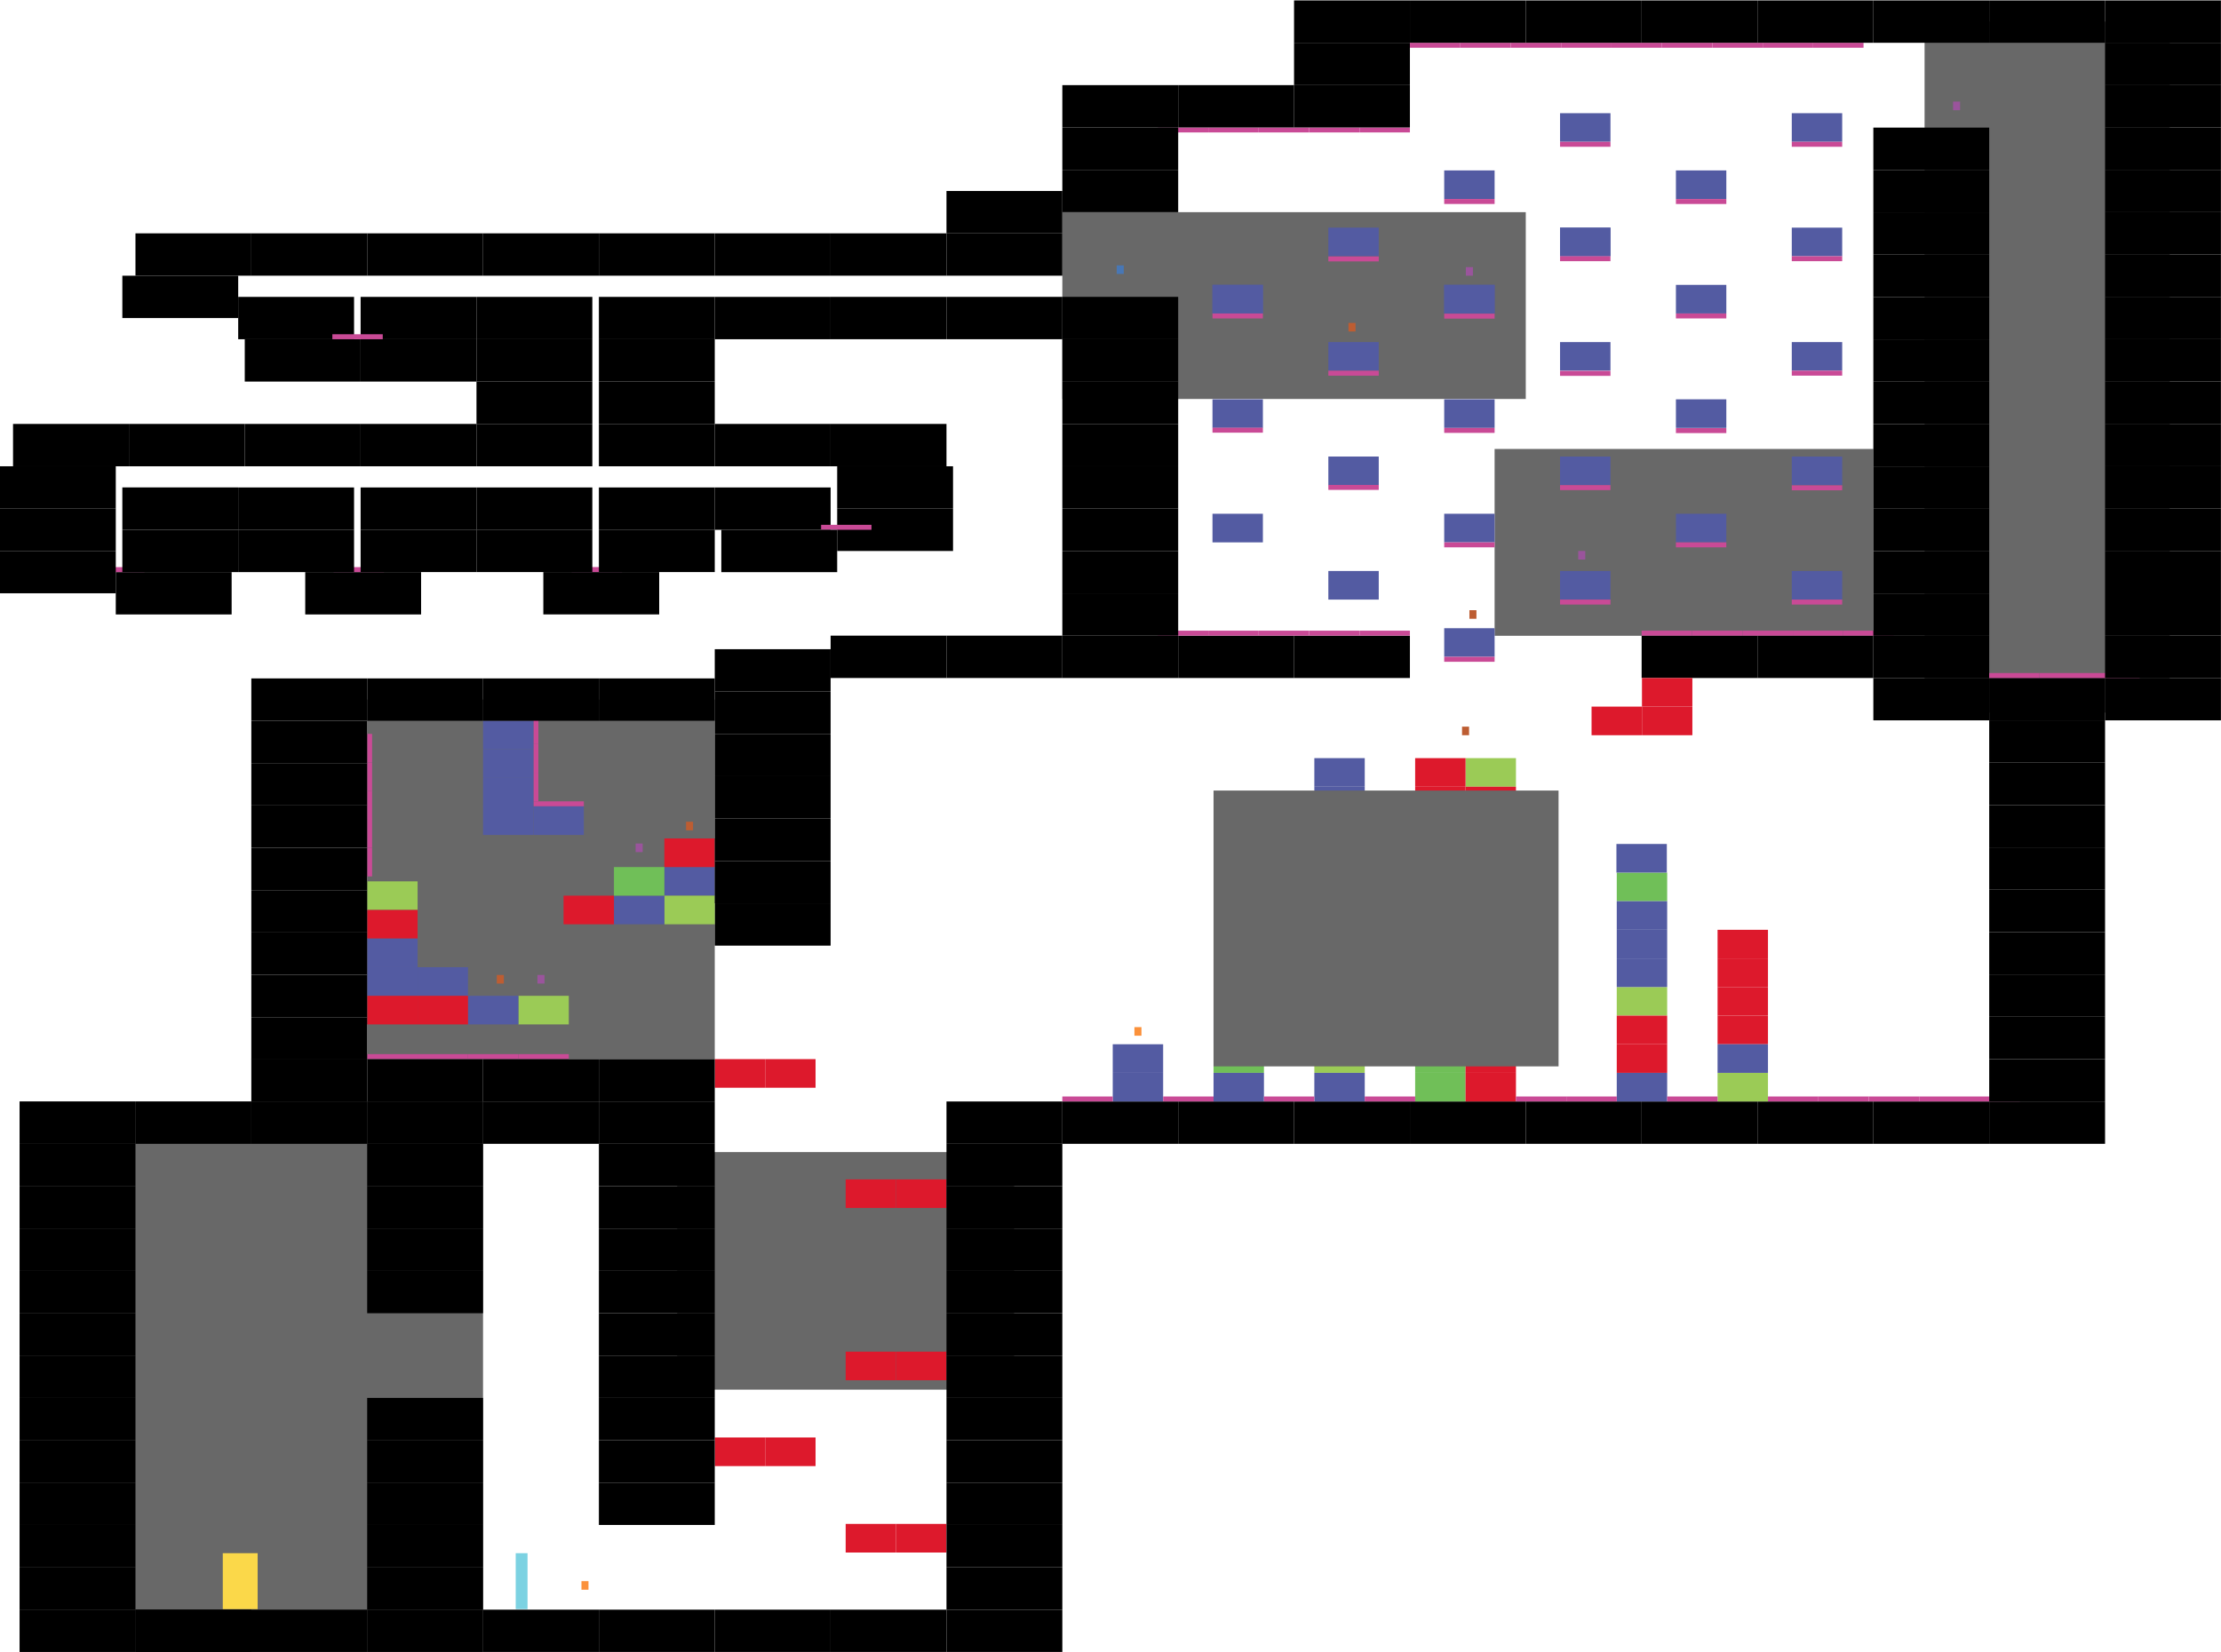 <?xml version="1.0" encoding="utf-8"?>
<!-- Generator: Adobe Illustrator 15.1.0, SVG Export Plug-In . SVG Version: 6.00 Build 0)  -->
<!DOCTYPE svg PUBLIC "-//W3C//DTD SVG 1.1//EN" "http://www.w3.org/Graphics/SVG/1.1/DTD/svg11.dtd">
<svg version="1.1" id="Calque_1" xmlns="http://www.w3.org/2000/svg" xmlns:xlink="http://www.w3.org/1999/xlink" x="0px" y="0px"
	 width="16013.86px" height="11914.05px" viewBox="0 0 16013.86 11914.05" enable-background="new 0 0 16013.86 11914.05"
	 xml:space="preserve">
<rect id="shadows_4_" x="7659.627" y="1530.174" fill="#686868" width="3341.464" height="1347.277"/>
<rect id="shadows_6_" x="10776.39" y="3237.996" fill="#686868" width="2730.801" height="1347.277"/>
<rect id="shadows_5_" x="13876.548" y="155.802" fill="#686868" width="1767.389" height="4983.152"/>
<rect id="shadows_1_" x="141.341" y="7943.909" fill="#686868" width="3341.465" height="3970.409"/>
<rect id="shadows_2_" x="4882.773" y="8308.89" fill="#686868" width="2429.341" height="1713.367"/>
<rect id="groundcage1_27_" x="2647.439" y="11608.901" width="835.366" height="305.416"/>
<rect id="groundcage3" x="2647.439" y="11303.485" width="835.366" height="305.416"/>
<rect id="groundcage3_1_" x="2647.439" y="10998.069" width="835.366" height="305.416"/>
<rect id="groundcage3_2_" x="2647.439" y="10692.653" width="835.366" height="305.416"/>
<rect id="groundcage3_3_" x="2647.439" y="10387.237" width="835.366" height="305.416"/>
<rect id="groundcage3_4_" x="2647.439" y="10081.821" width="835.366" height="305.416"/>
<rect id="groundcage3_9_" x="141.341" y="11303.485" width="835.366" height="305.416"/>
<rect id="groundcage3_8_" x="141.341" y="10998.069" width="835.366" height="305.416"/>
<rect id="groundcage3_7_" x="141.341" y="10692.653" width="835.366" height="305.416"/>
<rect id="groundcage3_6_" x="141.341" y="10387.237" width="835.366" height="305.416"/>
<rect id="groundcage3_5_" x="141.341" y="10081.821" width="835.366" height="305.416"/>
<rect id="groundcage3_14_" x="141.341" y="9776.405" width="835.366" height="305.416"/>
<rect id="groundcage3_13_" x="141.341" y="9470.989" width="835.366" height="305.416"/>
<rect id="groundcage3_12_" x="141.341" y="9165.573" width="835.366" height="305.416"/>
<rect id="groundcage3_11_" x="141.341" y="8860.157" width="835.366" height="305.416"/>
<rect id="groundcage3_10_" x="141.341" y="8554.741" width="835.366" height="305.416"/>
<rect id="groundcage3_15_" x="141.341" y="8249.325" width="835.366" height="305.416"/>
<rect id="groundcage1_3_" x="3482.806" y="11608.901" width="835.366" height="305.416"/>
<rect id="groundcage1_2_" x="4318.173" y="11608.901" width="835.366" height="305.416"/>
<rect id="groundcage4_1_" x="5153.539" y="11608.901" width="835.366" height="305.416"/>
<rect id="groundcage1_4_" x="5988.907" y="11608.901" width="835.366" height="305.416"/>
<rect id="groundcage1_13_" x="4318.173" y="10692.653" width="835.367" height="305.416"/>
<rect id="groundcage1_15_" x="6824.272" y="11608.901" width="835.364" height="305.416"/>
<rect id="groundcage1_25_" x="6824.272" y="7943.909" width="835.364" height="305.416"/>
<rect id="groundcage3_113_" x="4318.173" y="7943.909" width="835.366" height="305.416"/>
<rect id="platformcage3_2_" x="6460.858" y="10990.523" fill="#DD192C" width="363.413" height="206.352"/>
<rect id="platformcage3_1_" x="6097.445" y="10990.523" fill="#DD192C" width="363.413" height="206.352"/>
<rect id="platformcage3_6_" x="6460.858" y="9748.116" fill="#DD192C" width="363.412" height="206.352"/>
<rect id="platformcage3_5_" x="6097.444" y="9748.116" fill="#DD192C" width="363.413" height="206.352"/>
<rect id="platformcage3_7_" x="5516.953" y="10367.172" fill="#DD192C" width="363.413" height="206.352"/>
<rect id="platformcage3_3_" x="5153.539" y="10367.172" fill="#DD192C" width="363.413" height="206.352"/>
<rect id="platformcage3_8_" x="6460.856" y="8505.709" fill="#DD192C" width="363.413" height="206.352"/>
<rect id="platformcage3_4_" x="6097.442" y="8505.709" fill="#DD192C" width="363.414" height="206.352"/>
<rect id="platformcage3_15_" x="5516.953" y="7638.488" fill="#DD192C" width="363.413" height="206.352"/>
<rect id="platformcage3_14_" x="5153.539" y="7638.488" fill="#DD192C" width="363.413" height="206.352"/>
<rect id="groundcage2" x="3482.807" y="7943.909" width="835.365" height="305.416"/>
<rect id="groundcage1_48_" x="1812.073" y="11608.901" width="835.366" height="305.416"/>
<rect id="groundcage1_65_" x="976.707" y="11608.901" width="835.366" height="305.416"/>
<rect id="groundcage4_2_" x="976.707" y="11608.901" width="835.366" height="305.416"/>
<rect id="groundcage1_64_" x="141.341" y="11608.901" width="835.366" height="305.416"/>
<rect id="pillevolutionb_2_" x="4192.465" y="11403.377" fill="#FB913B" width="50.686" height="61.859"/>
<rect id="pillevolutionb_3_" x="8179.412" y="7407.712" fill="#FB913B" width="50.686" height="61.858"/>
<rect id="groundcage1_61_" x="7659.637" y="7943.909" width="835.367" height="305.416"/>
<rect id="groundcage4_3_" x="8495.004" y="7943.909" width="835.367" height="305.416"/>
<rect id="groundcage1_59_" x="9330.371" y="7943.909" width="835.366" height="305.416"/>
<rect id="groundcage1_58_" x="10165.737" y="7943.909" width="835.365" height="305.416"/>
<rect id="groundcage1_57_" x="11001.103" y="7943.909" width="835.367" height="305.416"/>
<rect id="groundcage1_46_" x="11836.466" y="7943.909" width="835.365" height="305.416"/>
<rect id="groundcage1_24_" x="12671.831" y="7943.909" width="835.367" height="305.416"/>
<rect id="groundcage1_11_" x="13507.198" y="7943.909" width="835.367" height="305.416"/>
<rect id="groundcage1_69_" x="14342.564" y="7943.909" width="835.367" height="305.416"/>
<rect id="platformcage1_12_" x="8749.873" y="7531.19" fill="#70BF58" width="363.414" height="206.351"/>
<rect id="platformcage2_26_" x="9476.701" y="7531.19" fill="#9BCB56" width="363.411" height="206.35"/>
<rect id="platformcage2_76_" x="9476.702" y="7324.84" fill="#9BCB56" width="363.412" height="206.351"/>
<rect id="platformcage2_1_" x="9476.7" y="5880.378" fill="#9BCB56" width="363.41" height="206.353"/>
<rect id="platformcage2_33_" x="10566.94" y="6705.783" fill="#9BCB56" width="363.41" height="206.354"/>
<rect id="platformcage2_32_" x="10566.938" y="6499.433" fill="#9BCB56" width="363.412" height="206.351"/>
<rect id="platformcage2_31_" x="10566.94" y="6293.081" fill="#9BCB56" width="363.414" height="206.352"/>
<rect id="platformcage2_6_" x="10566.94" y="5467.675" fill="#9BCB56" width="363.414" height="206.352"/>
<rect id="platformcage1_90_" x="10203.526" y="7531.19" fill="#70BF58" width="363.414" height="206.354"/>
<rect id="platformcage1_4_" x="10203.526" y="7737.552" fill="#70BF58" width="363.412" height="206.354"/>
<rect id="platformcage1_89_" x="10203.526" y="7324.84" fill="#70BF58" width="363.414" height="206.351"/>
<rect id="platformcage1_28_" x="10203.526" y="7118.489" fill="#70BF58" width="363.414" height="206.351"/>
<rect id="platformcage2_38_" x="10203.526" y="6499.433" fill="#9BCB56" width="363.412" height="206.351"/>
<rect id="platformcage2_9_" x="12383.997" y="7737.554" fill="#9BCB56" width="363.412" height="206.35"/>
<rect id="platformcage2_21_" x="11657.172" y="7118.494" fill="#9BCB56" width="363.415" height="206.353"/>
<rect id="platformcage1_59_" x="11657.172" y="6293.087" fill="#70BF58" width="363.415" height="206.352"/>
<rect id="platformcage4_7_" x="8023.049" y="7737.552" fill="#535BA2" width="363.414" height="206.354"/>
<rect id="platformcage4_13_" x="8023.049" y="7531.199" fill="#535BA2" width="363.414" height="206.353"/>
<rect id="platformcage3_19_" x="8749.873" y="6912.138" fill="#DD192C" width="363.414" height="206.352"/>
<rect id="platformcage3_12_" x="8749.873" y="7119.99" fill="#DD192C" width="363.414" height="206.353"/>
<rect id="platformcage2_5_" x="8749.873" y="6705.784" fill="#9BCB56" width="363.414" height="206.354"/>
<rect id="platformcage4_20_" x="8749.873" y="7324.84" fill="#535BA2" width="363.414" height="206.353"/>
<rect id="platformcage4_21_" x="8749.873" y="7737.552" fill="#535BA2" width="363.414" height="206.354"/>
<rect id="platformcage4_22_" x="9476.697" y="7119.991" fill="#535BA2" width="363.413" height="206.352"/>
<rect id="platformcage4_23_" x="9476.7" y="7737.552" fill="#535BA2" width="363.414" height="206.354"/>
<rect id="platformcage4_24_" x="9476.702" y="6705.784" fill="#535BA2" width="363.412" height="206.353"/>
<rect id="platformcage1_1_" x="9476.7" y="6912.138" fill="#70BF58" width="363.414" height="206.352"/>
<rect id="platformcage3_11_" x="9476.702" y="6292.329" fill="#DD192C" width="363.412" height="206.353"/>
<rect id="platformcage3_10_" x="9476.702" y="6500.183" fill="#DD192C" width="363.412" height="206.352"/>
<rect id="platformcage3_9_" x="9476.702" y="6086.731" fill="#DD192C" width="363.412" height="206.353"/>
<rect id="platformcage3_16_" x="10203.524" y="5467.675" fill="#DD192C" width="363.414" height="206.352"/>
<rect id="platformcage3_17_" x="10203.524" y="5674.026" fill="#DD192C" width="363.414" height="206.352"/>
<rect id="platformcage3_18_" x="10566.94" y="5674.026" fill="#DD192C" width="363.412" height="206.352"/>
<rect id="platformcage3_20_" x="10566.94" y="5880.378" fill="#DD192C" width="363.412" height="206.352"/>
<rect id="platformcage3_26_" x="12383.997" y="6705.79" fill="#DD192C" width="363.414" height="206.353"/>
<rect id="platformcage3_25_" x="12383.997" y="6912.142" fill="#DD192C" width="363.414" height="206.353"/>
<rect id="platformcage3_28_" x="11657.172" y="7324.849" fill="#DD192C" width="363.415" height="206.353"/>
<rect id="platformcage3_29_" x="12383.997" y="7324.849" fill="#DD192C" width="363.414" height="206.353"/>
<rect id="platformcage3_30_" x="12383.995" y="7118.495" fill="#DD192C" width="363.414" height="206.352"/>
<rect id="platformcage3_27_" x="11657.172" y="7531.2" fill="#DD192C" width="363.415" height="206.353"/>
<rect id="platformcage3_22_" x="10566.94" y="7324.84" fill="#DD192C" width="363.412" height="206.353"/>
<rect id="platformcage3_23_" x="10566.937" y="7531.188" fill="#DD192C" width="363.414" height="206.354"/>
<rect id="platformcage3_24_" x="10566.94" y="7737.552" fill="#DD192C" width="363.412" height="206.354"/>
<rect id="platformcage4_25_" x="9476.697" y="5674.026" fill="#535BA2" width="363.413" height="206.352"/>
<rect id="platformcage4_28_" x="10203.526" y="5880.378" fill="#535BA2" width="363.414" height="206.353"/>
<rect id="platformcage4_29_" x="10203.524" y="6086.731" fill="#535BA2" width="363.414" height="206.353"/>
<rect id="platformcage4_46_" x="11657.172" y="6499.438" fill="#535BA2" width="363.415" height="206.352"/>
<rect id="platformcage4_45_" x="11657.168" y="6705.79" fill="#535BA2" width="363.417" height="206.353"/>
<rect id="platformcage4_63_" x="11654.754" y="6086.729" fill="#535BA2" width="363.415" height="206.353"/>
<rect id="platformcage4_47_" x="11657.172" y="6912.142" fill="#535BA2" width="363.415" height="206.352"/>
<rect id="platformcage4_32_" x="10203.524" y="6705.784" fill="#535BA2" width="363.414" height="206.353"/>
<rect id="platformcage4_31_" x="10203.526" y="6293.081" fill="#535BA2" width="363.414" height="206.352"/>
<rect id="platformcage4_33_" x="10203.526" y="6912.138" fill="#535BA2" width="363.414" height="206.352"/>
<rect id="platformcage4_34_" x="10566.94" y="6912.138" fill="#535BA2" width="363.412" height="206.352"/>
<rect id="platformcage4_35_" x="10566.937" y="7119.991" fill="#535BA2" width="363.414" height="206.352"/>
<rect id="platformcage4_30_" x="10566.938" y="6086.731" fill="#535BA2" width="363.412" height="206.353"/>
<rect id="platformcage4_48_" x="11657.168" y="7737.552" fill="#535BA2" width="363.417" height="206.352"/>
<rect id="platformcage4_49_" x="12383.995" y="7531.2" fill="#535BA2" width="363.414" height="206.353"/>
<rect id="platformcage4_26_" x="9476.697" y="5467.675" fill="#535BA2" width="363.413" height="206.352"/>
<rect id="spadesdown" x="7659.637" y="7907.922" fill="#C94A96" width="363.412" height="35.983"/>
<rect id="spadesdown_1_" x="8386.463" y="7907.926" fill="#C94A96" width="363.41" height="35.983"/>
<rect id="spadesdown_2_" x="9113.287" y="7907.922" fill="#C94A96" width="363.411" height="35.983"/>
<rect id="spadesdown_3_" x="9840.114" y="7907.922" fill="#C94A96" width="363.412" height="35.983"/>
<rect id="spadesdown_4_" x="10930.351" y="7907.921" fill="#C94A96" width="363.41" height="35.982"/>
<rect id="spadesdown_5_" x="11293.763" y="7907.921" fill="#C94A96" width="363.412" height="35.982"/>
<rect id="spadesdown_6_" x="12020.586" y="7907.921" fill="#C94A96" width="363.409" height="35.982"/>
<rect id="spadesdown_7_" x="12747.411" y="7907.921" fill="#C94A96" width="363.41" height="35.982"/>
<rect id="spadesdown_8_" x="13110.825" y="7907.921" fill="#C94A96" width="363.41" height="35.982"/>
<rect id="spadesdown_9_" x="13474.243" y="7907.921" fill="#C94A96" width="363.41" height="35.982"/>
<rect id="spadesdown_29_" x="13837.654" y="7907.921" fill="#C94A96" width="363.41" height="35.982"/>
<rect id="spadesdown_30_" x="14201.065" y="7907.921" fill="#C94A96" width="363.41" height="35.982"/>
<rect id="end_2_" x="1606.369" y="11201.696" fill="#FBD849" width="251.266" height="403.363"/>
<rect id="shadows_3_" x="2647.436" y="5045.444" fill="#686868" width="2506.103" height="2593.044"/>
<rect id="pillevolutiond_1_" x="3875.146" y="7031.613" fill="#9A549C" width="50.683" height="61.855"/>
<rect id="groundcage1_131_" x="5153.534" y="6514.558" width="835.364" height="305.418"/>
<rect id="groundcage3_114_" x="5153.533" y="4987.476" width="835.364" height="305.418"/>
<rect id="platformcage2_11_" x="3737.68" y="7181.797" fill="#9BCB56" width="363.412" height="206.352"/>
<rect id="platformcage2_49_" x="2647.438" y="6356.385" fill="#9BCB56" width="363.416" height="206.355"/>
<rect id="pillevolutionb_4_" x="3582.04" y="7031.611" fill="#BD5D32" width="50.686" height="61.857"/>
<rect id="platformcage4_50_" x="3374.264" y="7181.793" fill="#535BA2" width="363.415" height="206.354"/>
<rect id="platformcage4_27_" x="3010.85" y="6975.441" fill="#535BA2" width="363.414" height="206.352"/>
<rect id="platformcage4_2_" x="4790.127" y="6253.562" fill="#535BA2" width="363.414" height="206.352"/>
<rect id="platformcage4_53_" x="2647.436" y="6975.441" fill="#535BA2" width="363.414" height="206.352"/>
<rect id="platformcage3_31_" x="2647.44" y="6562.74" fill="#DD192C" width="363.412" height="206.354"/>
<rect id="platformcage3_34_" x="4790.127" y="6046.855" fill="#DD192C" width="363.413" height="206.354"/>
<rect id="platformcage3_32_" x="2647.44" y="7181.797" fill="#DD192C" width="363.412" height="206.354"/>
<rect id="platformcage3_33_" x="3010.848" y="7181.797" fill="#DD192C" width="363.412" height="206.354"/>
<rect id="platformcage2_2_" x="4790.127" y="6459.566" fill="#9BCB56" width="363.413" height="206.352"/>
<rect id="platformcage4_1_" x="4426.71" y="6459.562" fill="#535BA2" width="363.416" height="206.354"/>
<rect id="platformcage3_21_" x="4063.295" y="6459.566" fill="#DD192C" width="363.413" height="206.354"/>
<rect id="platformcage4_51_" x="2647.438" y="6769.09" fill="#535BA2" width="363.414" height="206.352"/>
<rect id="platformcage1_5_" x="4426.709" y="6253.209" fill="#70BF58" width="363.418" height="206.354"/>
<rect id="spadesdown_24_" x="3374.263" y="7602.506" fill="#C94A96" width="363.412" height="35.982"/>
<rect id="spadesdown_23_" x="3737.677" y="7602.504" fill="#C94A96" width="363.411" height="35.984"/>
<rect id="spadesdown_28_" x="2647.438" y="7602.506" fill="#C94A96" width="363.411" height="35.982"/>
<rect id="spadesdown_27_" x="3010.852" y="7602.504" fill="#C94A96" width="363.411" height="35.984"/>
<rect id="spadesleft_1_" x="2647.44" y="6114.4" fill="#C94A96" width="35.59" height="206.354"/>
<rect id="spadesleft_2_" x="2647.44" y="5908.048" fill="#C94A96" width="35.59" height="206.353"/>
<rect id="spadesleft_4_" x="2647.44" y="5705.6" fill="#C94A96" width="35.59" height="206.354"/>
<rect id="spadesleft_3_" x="2647.44" y="5499.246" fill="#C94A96" width="35.59" height="206.354"/>
<rect id="spadesleft_5_" x="2647.44" y="5292.893" fill="#C94A96" width="35.59" height="206.354"/>
<rect id="spadesleft_8_" x="3846.213" y="5573.024" fill="#C94A96" width="35.59" height="206.354"/>
<rect id="spadesleft_7_" x="3846.213" y="5366.671" fill="#C94A96" width="35.59" height="206.354"/>
<rect id="spadesleft_6_" x="3846.213" y="5160.317" fill="#C94A96" width="35.59" height="206.354"/>
<rect id="spadesdown_10_" x="3846.213" y="5779.378" fill="#C94A96" width="363.414" height="35.983"/>
<rect id="pillevolutiond_2_" x="4583.077" y="6083.473" fill="#9A549C" width="50.684" height="61.855"/>
<rect id="pillevolutionb_5_" x="4946.491" y="5926.444" fill="#BD5D32" width="50.686" height="61.856"/>
<rect id="platformcage4_3_" x="3482.799" y="5198.153" fill="#535BA2" width="363.414" height="206.352"/>
<rect id="platformcage4_4_" x="3482.799" y="5404.505" fill="#535BA2" width="363.414" height="206.352"/>
<rect id="platformcage4_5_" x="3482.799" y="5610.856" fill="#535BA2" width="363.414" height="206.352"/>
<rect id="platformcage4_8_" x="3482.799" y="5815.361" fill="#535BA2" width="363.414" height="206.352"/>
<rect id="platformcage4_9_" x="3846.213" y="5815.361" fill="#535BA2" width="363.415" height="206.352"/>
<rect id="groundcage1_126_" x="11836.461" y="4584.333" width="835.364" height="305.416"/>
<rect id="groundcage4_4_" x="9330.359" y="4584.333" width="835.366" height="305.416"/>
<rect id="groundcage1_124_" x="8494.994" y="4584.333" width="835.364" height="305.416"/>
<rect id="groundcage1_123_" x="7659.627" y="4584.333" width="835.366" height="305.416"/>
<rect id="groundcage1_122_" x="12671.824" y="4584.333" width="835.365" height="305.416"/>
<rect id="platformcage4_62_" x="9577.607" y="4117.987" fill="#535BA2" width="363.414" height="206.352"/>
<rect id="platformcage4_61_" x="10412.977" y="3705.283" fill="#535BA2" width="363.412" height="206.352"/>
<rect id="platformcage4_60_" x="8742.242" y="3705.283" fill="#535BA2" width="363.414" height="206.352"/>
<rect id="platformcage4_59_" x="10412.977" y="2054.471" fill="#535BA2" width="363.412" height="206.352"/>
<rect id="platformcage4_58_" x="8742.242" y="2054.471" fill="#535BA2" width="363.414" height="206.352"/>
<rect id="platformcage4_57_" x="9577.607" y="3292.58" fill="#535BA2" width="363.414" height="206.352"/>
<rect id="platformcage4_56_" x="8742.242" y="2879.877" fill="#535BA2" width="363.414" height="206.351"/>
<rect id="platformcage4_55_" x="10412.977" y="2879.877" fill="#535BA2" width="363.412" height="206.351"/>
<rect id="platformcage4_54_" x="9577.607" y="2467.174" fill="#535BA2" width="363.414" height="206.352"/>
<rect id="platformcage4_52_" x="10412.975" y="1229.064" fill="#535BA2" width="363.414" height="206.352"/>
<rect id="platformcage4_44_" x="8742.242" y="2054.471" fill="#535BA2" width="363.412" height="206.352"/>
<rect id="platformcage4_43_" x="10412.975" y="2054.471" fill="#535BA2" width="363.414" height="206.352"/>
<rect id="platformcage4_42_" x="9577.607" y="1641.768" fill="#535BA2" width="363.413" height="206.352"/>
<rect id="platformcage4_41_" x="11248.342" y="4117.987" fill="#535BA2" width="363.413" height="206.352"/>
<rect id="platformcage4_40_" x="12083.71" y="3705.283" fill="#535BA2" width="363.416" height="206.352"/>
<rect id="platformcage4_39_" x="11248.342" y="3292.58" fill="#535BA2" width="363.413" height="206.352"/>
<rect id="platformcage4_38_" x="12083.71" y="2879.877" fill="#535BA2" width="363.416" height="206.351"/>
<rect id="platformcage4_37_" x="11248.342" y="2467.174" fill="#535BA2" width="363.413" height="206.352"/>
<rect id="platformcage4_36_" x="12919.074" y="4117.987" fill="#535BA2" width="363.414" height="206.352"/>
<rect id="platformcage4_19_" x="12919.074" y="3292.58" fill="#535BA2" width="363.414" height="206.352"/>
<rect id="platformcage4_18_" x="12919.074" y="2467.174" fill="#535BA2" width="363.414" height="206.352"/>
<rect id="platformcage4_17_" x="12083.709" y="2054.471" fill="#535BA2" width="363.417" height="206.352"/>
<rect id="platformcage4_15_" x="11248.342" y="1641.768" fill="#535BA2" width="363.413" height="206.352"/>
<rect id="platformcage4_14_" x="11248.344" y="1641.768" fill="#535BA2" width="363.413" height="206.352"/>
<rect id="platformcage4_12_" x="12083.713" y="1229.064" fill="#535BA2" width="363.415" height="206.352"/>
<rect id="platformcage4_16_" x="11248.344" y="816.361" fill="#535BA2" width="363.413" height="206.352"/>
<rect id="platformcage4_11_" x="12919.086" y="816.361" fill="#535BA2" width="363.41" height="206.352"/>
<rect id="groundcage2_31_" x="7659.626" y="1224.757" width="835.367" height="305.416"/>
<rect id="groundcage3_89_" x="6824.26" y="1377.466" width="835.367" height="305.416"/>
<rect id="groundcage3_87_" x="9330.357" y="308.509" width="835.366" height="305.416"/>
<rect id="groundcage1_91_" x="13507.19" y="920.281" width="835.365" height="305.416"/>
<rect id="groundcage1_97_" x="13507.19" y="4584.333" width="835.365" height="305.416"/>
<rect id="groundcage1_100_" x="15177.928" y="4889.749" width="835.366" height="305.416"/>
<rect id="groundcage2_12_" x="13507.19" y="4889.749" width="835.365" height="305.416"/>
<rect id="groundcage4_5_" x="14342.56" y="4889.749" width="835.365" height="305.416"/>
<rect id="spadesdown_26_" x="14342.561" y="4853.954" fill="#C94A96" width="361.508" height="35.795"/>
<rect id="spadesdown_25_" x="14704.068" y="4853.954" fill="#C94A96" width="361.508" height="35.795"/>
<rect id="spadesdown_22_" x="15065.576" y="4853.954" fill="#C94A96" width="361.51" height="35.795"/>
<rect id="pillevolutiond_4_" x="14081.887" y="732.883" fill="#9A549C" width="50.684" height="61.855"/>
<rect id="spadesdown_21_" x="9802.312" y="4548.351" fill="#C94A96" width="363.413" height="35.982"/>
<rect id="spadesdown_20_" x="9438.898" y="4548.351" fill="#C94A96" width="363.413" height="35.982"/>
<rect id="spadesdown_19_" x="9075.486" y="4548.351" fill="#C94A96" width="363.413" height="35.982"/>
<rect id="spadesdown_18_" x="8712.072" y="4548.351" fill="#C94A96" width="363.413" height="35.982"/>
<rect id="spadesdown_17_" x="8348.66" y="4548.351" fill="#C94A96" width="363.413" height="35.982"/>
<rect id="spadesdown_16_" x="11836.461" y="4548.351" fill="#C94A96" width="363.411" height="35.982"/>
<rect id="spadesdown_15_" x="12199.871" y="4548.351" fill="#C94A96" width="363.413" height="35.985"/>
<rect id="spadesdown_13_" x="12563.283" y="4548.351" fill="#C94A96" width="363.413" height="35.982"/>
<rect id="spadesdown_12_" x="12926.697" y="4548.351" fill="#C94A96" width="363.413" height="35.982"/>
<rect id="spadesdown_11_" x="13290.109" y="4548.351" fill="#C94A96" width="363.413" height="35.982"/>
<rect id="spadesup_1_" x="10412.977" y="3911.635" fill="#C94A96" width="363.412" height="35.792"/>
<rect id="spadesup_2_" x="11248.342" y="4324.339" fill="#C94A96" width="363.413" height="35.791"/>
<rect id="spadesup_4_" x="8742.242" y="3084.635" fill="#C94A96" width="363.414" height="35.792"/>
<rect id="spadesup_3_" x="9577.607" y="3497.338" fill="#C94A96" width="363.414" height="35.792"/>
<rect id="spadesup_6_" x="8742.242" y="2260.822" fill="#C94A96" width="363.414" height="35.792"/>
<rect id="spadesup_5_" x="9577.607" y="2673.525" fill="#C94A96" width="363.414" height="35.792"/>
<rect id="spadesup_8_" x="10412.977" y="3086.229" fill="#C94A96" width="363.412" height="35.792"/>
<rect id="platformcage4_64_" x="10412.977" y="4530.69" fill="#535BA2" width="363.412" height="206.352"/>
<rect id="spadesup_39_" x="10412.977" y="4737.042" fill="#C94A96" width="363.412" height="35.791"/>
<rect id="spadesup_7_" x="11248.342" y="3498.932" fill="#C94A96" width="363.413" height="35.792"/>
<rect id="spadesup_10_" x="12083.711" y="3911.635" fill="#C94A96" width="363.411" height="35.792"/>
<rect id="spadesup_9_" x="12919.074" y="4324.339" fill="#C94A96" width="363.413" height="35.791"/>
<rect id="spadesup_15_" x="9577.609" y="1849.525" fill="#C94A96" width="363.413" height="35.792"/>
<rect id="spadesup_14_" x="10412.977" y="2262.229" fill="#C94A96" width="363.414" height="35.792"/>
<rect id="spadesup_13_" x="11248.342" y="2674.932" fill="#C94A96" width="363.413" height="35.792"/>
<rect id="spadesup_12_" x="12083.71" y="3087.635" fill="#C94A96" width="363.412" height="35.792"/>
<rect id="spadesup_11_" x="12919.074" y="3500.338" fill="#C94A96" width="363.413" height="35.792"/>
<rect id="spadesup_19_" x="10412.977" y="1435.231" fill="#C94A96" width="363.414" height="35.792"/>
<rect id="spadesup_18_" x="11248.342" y="1847.934" fill="#C94A96" width="363.413" height="35.792"/>
<rect id="spadesup_16_" x="12919.074" y="2673.34" fill="#C94A96" width="363.413" height="35.793"/>
<rect id="spadesup_21_" x="11248.342" y="1022.713" fill="#C94A96" width="363.413" height="35.792"/>
<rect id="spadesup_20_" x="12083.711" y="1435.416" fill="#C94A96" width="363.411" height="35.792"/>
<rect id="spadesup_22_" x="12919.086" y="1022.713" fill="#C94A96" width="363.41" height="35.792"/>
<rect id="spadesup_23_" x="8348.662" y="919.341" fill="#C94A96" width="363.412" height="35.792"/>
<rect id="spadesup_24_" x="8712.074" y="919.341" fill="#C94A96" width="363.412" height="35.792"/>
<rect id="spadesup_26_" x="9075.487" y="919.341" fill="#C94A96" width="363.412" height="35.792"/>
<rect id="spadesup_25_" x="9438.9" y="919.341" fill="#C94A96" width="363.412" height="35.792"/>
<rect id="spadesup_27_" x="9802.312" y="919.341" fill="#C94A96" width="363.412" height="35.792"/>
<rect id="spadesup_32_" x="10165.725" y="308.509" fill="#C94A96" width="363.412" height="35.792"/>
<rect id="spadesup_31_" x="10529.137" y="308.509" fill="#C94A96" width="363.412" height="35.792"/>
<rect id="spadesup_30_" x="10892.55" y="308.509" fill="#C94A96" width="363.412" height="35.792"/>
<rect id="spadesup_29_" x="11255.962" y="308.509" fill="#C94A96" width="363.416" height="35.792"/>
<rect id="spadesup_28_" x="11619.377" y="308.509" fill="#C94A96" width="363.409" height="35.792"/>
<rect id="spadesup_37_" x="11982.787" y="308.509" fill="#C94A96" width="363.412" height="35.792"/>
<rect id="spadesup_36_" x="12346.199" y="308.509" fill="#C94A96" width="363.412" height="35.792"/>
<rect id="spadesup_35_" x="12709.611" y="308.509" fill="#C94A96" width="363.412" height="35.792"/>
<rect id="spadesup_34_" x="13073.024" y="308.509" fill="#C94A96" width="363.412" height="35.792"/>
<rect id="groundcage3_88_" x="7659.626" y="919.341" width="835.367" height="305.416"/>
<rect id="platformcage4_10_" x="12919.074" y="1641.768" fill="#535BA2" width="363.414" height="206.352"/>
<rect id="spadesup_33_" x="12919.074" y="1847.934" fill="#C94A96" width="363.413" height="35.792"/>
<rect id="spadesup_17_" x="12083.714" y="2260.822" fill="#C94A96" width="363.414" height="35.792"/>
<rect id="groundcage1_83_" x="7659.627" y="2141.005" width="835.365" height="305.416"/>
<rect id="platformcage3_36_" x="11475.465" y="5096.102" fill="#DD192C" width="363.414" height="206.352"/>
<rect id="platformcage3_35_" x="11838.881" y="5096.102" fill="#DD192C" width="363.413" height="206.352"/>
<rect id="platformcage3_37_" x="11838.881" y="4889.749" fill="#DD192C" width="363.413" height="206.352"/>
<rect id="pillevolutiond_5_" x="11379.365" y="3973.5" fill="#9A549C" width="50.684" height="61.856"/>
<rect id="pillevolutionb_6_" x="9722.7" y="2328.949" fill="#BD5D32" width="50.686" height="61.857"/>
<rect id="pillevolutiond_6_" x="10569.342" y="1926.442" fill="#9A549C" width="50.684" height="61.855"/>
<rect id="pillevolutiona_1_" x="8051.965" y="1913.729" fill="#4877B5" width="50.686" height="61.854"/>
<rect id="groundcage1_275_" x="1717.468" y="2141.167" width="835.366" height="305.416"/>
<rect id="groundcage3_112_" x="882.102" y="1988.46" width="835.367" height="305.417"/>
<rect id="groundcage1_274_" x="2600.131" y="2446.583" width="835.368" height="305.416"/>
<rect id="groundcage1_273_" x="2600.131" y="2141.168" width="835.368" height="305.415"/>
<rect id="groundcage1_268_" x="1764.764" y="2446.583" width="835.366" height="305.416"/>
<rect id="spadesdown_35_" x="2396.268" y="2410.6" fill="#C94A96" width="363.413" height="35.984"/>
<rect id="groundcage1_267_" x="3435.498" y="2141.17" width="835.367" height="305.416"/>
<rect id="groundcage1_261_" x="4318.161" y="2141.172" width="835.367" height="305.415"/>
<rect id="groundcage1_265_" x="5153.528" y="2141.171" width="835.367" height="305.416"/>
<rect id="groundcage1_113_" x="6824.26" y="2141.005" width="835.368" height="305.416"/>
<rect id="groundcage1_1_" x="5988.896" y="2141.005" width="835.367" height="305.416"/>
<rect id="groundcage3_110_" x="3435.497" y="2446.585" width="835.367" height="305.416"/>
<rect id="groundcage3_111_" x="4318.16" y="2446.587" width="835.367" height="305.416"/>
<rect id="groundcage1_287_" x="3435.497" y="3057.417" width="835.367" height="305.416"/>
<rect id="groundcage4_6_" x="3435.497" y="3515.537" width="835.367" height="305.416"/>
<rect id="groundcage1_288_" x="4318.16" y="3515.537" width="835.367" height="305.416"/>
<rect id="groundcage1_296_" x="1717.467" y="3515.537" width="835.367" height="305.416"/>
<rect id="groundcage1_294_" x="2600.13" y="3515.537" width="835.367" height="305.416"/>
<rect id="groundcage1_292_" x="834.803" y="4126.04" width="835.368" height="305.415"/>
<rect id="spadesdown_33_" x="678.236" y="4090.058" fill="#C94A96" width="363.413" height="35.982"/>
<rect id="groundcage1_330_" x="2200.803" y="4126.04" width="835.367" height="305.415"/>
<rect id="spadesdown_32_" x="2405.098" y="4090.058" fill="#C94A96" width="363.413" height="35.982"/>
<rect id="groundcage3_109_" x="-0.564" y="3362.833" width="835.366" height="305.416"/>
<rect id="groundcage4_7_" x="882.1" y="3515.213" width="835.367" height="305.415"/>
<rect id="groundcage1_337_" x="3917.517" y="4125.759" width="835.368" height="305.415"/>
<rect id="spadesdown_31_" x="4121.812" y="4089.776" fill="#C94A96" width="363.413" height="35.982"/>
<rect id="groundcage1_129_" x="5153.526" y="3515.542" width="835.367" height="305.416"/>
<rect id="groundcage3_108_" x="6036.189" y="3668.251" width="835.367" height="305.415"/>
<rect id="spadesdown_34_" x="5920.172" y="3784.975" fill="#C94A96" width="363.414" height="35.983"/>
<rect id="pillevolutionb_1_" x="10594.683" y="4400.696" fill="#BD5D32" width="50.686" height="61.857"/>
<rect id="pillevolutionb_7_" x="10541.596" y="5240.596" fill="#BD5D32" width="50.686" height="61.857"/>
<rect id="shadows_7_" x="8749.873" y="5701.488" fill="#686868" width="2487.6" height="1989.326"/>
<rect id="groundcage3_19_" x="2647.439" y="9165.573" width="835.366" height="305.416"/>
<rect id="groundcage3_18_" x="2647.439" y="8860.157" width="835.366" height="305.416"/>
<rect id="groundcage3_17_" x="2647.439" y="8554.741" width="835.366" height="305.416"/>
<rect id="groundcage3_16_" x="2647.439" y="8249.325" width="835.366" height="305.416"/>
<rect id="groundcage3_23_" x="4318.173" y="10387.237" width="835.366" height="305.416"/>
<rect id="groundcage3_22_" x="4318.173" y="10081.821" width="835.366" height="305.416"/>
<rect id="groundcage3_21_" x="4318.173" y="9776.405" width="835.366" height="305.416"/>
<rect id="groundcage3_20_" x="4318.173" y="9470.989" width="835.366" height="305.416"/>
<rect id="groundcage3_27_" x="4318.173" y="9165.573" width="835.366" height="305.416"/>
<rect id="groundcage3_26_" x="4318.173" y="8860.157" width="835.366" height="305.416"/>
<rect id="groundcage3_25_" x="4318.173" y="8554.741" width="835.366" height="305.416"/>
<rect id="groundcage3_24_" x="4318.173" y="8249.325" width="835.366" height="305.416"/>
<rect id="groundcage3_31_" x="6824.271" y="11303.485" width="835.366" height="305.416"/>
<rect id="groundcage3_30_" x="6824.271" y="10998.069" width="835.366" height="305.416"/>
<rect id="groundcage3_29_" x="6824.271" y="10692.653" width="835.366" height="305.416"/>
<rect id="groundcage3_28_" x="6824.271" y="10387.237" width="835.366" height="305.416"/>
<rect id="groundcage3_35_" x="6824.271" y="10081.821" width="835.366" height="305.416"/>
<rect id="groundcage3_34_" x="6824.271" y="9776.405" width="835.366" height="305.416"/>
<rect id="groundcage3_33_" x="6824.271" y="9470.989" width="835.366" height="305.416"/>
<rect id="groundcage3_32_" x="6824.271" y="9165.573" width="835.366" height="305.416"/>
<rect id="groundcage3_38_" x="6824.271" y="8860.157" width="835.366" height="305.416"/>
<rect id="groundcage3_37_" x="6824.271" y="8554.741" width="835.366" height="305.416"/>
<rect id="groundcage3_36_" x="6824.271" y="8249.325" width="835.366" height="305.416"/>
<rect id="groundcage1_7_" x="3482.807" y="7638.488" width="835.364" height="305.416"/>
<rect id="groundcage1_8_" x="4318.174" y="7638.488" width="835.364" height="305.416"/>
<rect id="groundcage1_10_" x="1812.074" y="7638.488" width="835.364" height="305.416"/>
<rect id="groundcage1_9_" x="2647.441" y="7638.488" width="835.364" height="305.416"/>
<rect id="characterstart_4_" x="3718.423" y="11201.695" fill="#7CD2E2" width="85.193" height="403.363"/>
<rect id="groundcage3_48_" x="1812.073" y="7336.064" width="835.366" height="305.416"/>
<rect id="groundcage3_47_" x="1812.073" y="7030.648" width="835.366" height="305.416"/>
<rect id="groundcage3_46_" x="1812.073" y="6725.232" width="835.366" height="305.416"/>
<rect id="groundcage3_45_" x="1812.073" y="6419.816" width="835.366" height="305.416"/>
<rect id="groundcage3_44_" x="1812.073" y="6114.4" width="835.366" height="305.416"/>
<rect id="groundcage3_43_" x="1812.073" y="5808.984" width="835.366" height="305.416"/>
<rect id="groundcage3_42_" x="1812.073" y="5503.568" width="835.366" height="305.416"/>
<rect id="groundcage3_41_" x="1812.073" y="5198.152" width="835.366" height="305.416"/>
<rect id="groundcage3_51_" x="5153.532" y="6209.142" width="835.366" height="305.416"/>
<rect id="groundcage3_50_" x="5153.532" y="5903.726" width="835.366" height="305.416"/>
<rect id="groundcage3_49_" x="5153.532" y="5598.31" width="835.366" height="305.416"/>
<rect id="groundcage3_39_" x="5153.532" y="5292.894" width="835.366" height="305.416"/>
<rect id="groundcage3_57_" x="14342.564" y="7638.493" width="835.366" height="305.416"/>
<rect id="groundcage3_56_" x="14342.564" y="7333.077" width="835.366" height="305.416"/>
<rect id="groundcage3_55_" x="14342.564" y="7027.661" width="835.366" height="305.416"/>
<rect id="groundcage3_54_" x="14342.564" y="6722.245" width="835.366" height="305.416"/>
<rect id="groundcage3_53_" x="14342.564" y="6416.829" width="835.366" height="305.416"/>
<rect id="groundcage3_52_" x="14342.564" y="6111.413" width="835.366" height="305.416"/>
<rect id="groundcage3_60_" x="14342.564" y="5805.997" width="835.366" height="305.416"/>
<rect id="groundcage3_59_" x="14342.564" y="5500.581" width="835.366" height="305.416"/>
<rect id="groundcage3_58_" x="14342.564" y="5195.165" width="835.366" height="305.416"/>
<rect id="groundcage3_66_" x="15177.928" y="4584.333" width="835.366" height="305.416"/>
<rect id="groundcage3_65_" x="15177.928" y="4278.917" width="835.366" height="305.416"/>
<rect id="groundcage3_64_" x="15177.928" y="3973.5" width="835.366" height="305.416"/>
<rect id="groundcage3_63_" x="15177.928" y="3668.084" width="835.366" height="305.416"/>
<rect id="groundcage3_62_" x="15177.928" y="3362.668" width="835.366" height="305.416"/>
<rect id="groundcage3_61_" x="15177.928" y="3057.252" width="835.366" height="305.416"/>
<rect id="groundcage3_72_" x="15177.928" y="2751.837" width="835.366" height="305.416"/>
<rect id="groundcage3_71_" x="15177.928" y="2446.421" width="835.366" height="305.416"/>
<rect id="groundcage3_70_" x="15177.928" y="2141.005" width="835.366" height="305.416"/>
<rect id="groundcage3_69_" x="15177.928" y="1835.589" width="835.366" height="305.416"/>
<rect id="groundcage3_68_" x="15177.928" y="1530.173" width="835.366" height="305.416"/>
<rect id="groundcage3_67_" x="15177.928" y="1224.757" width="835.366" height="305.416"/>
<rect id="groundcage3_75_" x="15177.928" y="919.341" width="835.366" height="305.416"/>
<rect id="groundcage3_74_" x="15177.928" y="613.925" width="835.366" height="305.416"/>
<rect id="groundcage3_73_" x="15177.928" y="308.509" width="835.366" height="305.416"/>
<rect id="groundcage3_81_" x="13507.189" y="4279.857" width="835.366" height="305.416"/>
<rect id="groundcage3_80_" x="13507.189" y="3974.441" width="835.366" height="305.416"/>
<rect id="groundcage3_79_" x="13507.189" y="3669.025" width="835.366" height="305.416"/>
<rect id="groundcage3_78_" x="13507.189" y="3363.609" width="835.366" height="305.416"/>
<rect id="groundcage3_77_" x="13507.189" y="3058.193" width="835.366" height="305.416"/>
<rect id="groundcage3_76_" x="13507.189" y="2752.777" width="835.366" height="305.416"/>
<rect id="groundcage3_84_" x="13507.189" y="2447.361" width="835.366" height="305.416"/>
<rect id="groundcage3_83_" x="13507.189" y="2141.945" width="835.366" height="305.416"/>
<rect id="groundcage3_82_" x="13507.189" y="1836.529" width="835.366" height="305.416"/>
<rect id="groundcage3_86_" x="13507.189" y="1531.113" width="835.366" height="305.416"/>
<rect id="groundcage3_85_" x="13507.189" y="1225.697" width="835.366" height="305.416"/>
<rect id="groundcage3_92_" x="7659.626" y="3057.415" width="835.366" height="305.416"/>
<rect id="groundcage3_91_" x="7659.626" y="2751.999" width="835.366" height="305.416"/>
<rect id="groundcage3_90_" x="7659.626" y="2446.583" width="835.366" height="305.416"/>
<rect id="groundcage3_95_" x="7659.626" y="3973.663" width="835.366" height="305.416"/>
<rect id="groundcage3_96_" x="7659.626" y="4279.079" width="835.366" height="305.416"/>
<rect id="groundcage3_94_" x="7659.626" y="3668.247" width="835.366" height="305.416"/>
<rect id="groundcage3_93_" x="7659.626" y="3362.831" width="835.366" height="305.416"/>
<rect id="groundcage3_97_" x="4318.16" y="2751.999" width="835.366" height="305.416"/>
<rect id="groundcage3_98_" x="3435.498" y="2751.999" width="835.366" height="305.416"/>
<rect id="groundcage3_100_" x="-0.564" y="3667.92" width="835.366" height="305.416"/>
<rect id="groundcage3_101_" x="-0.564" y="3973.332" width="835.366" height="305.416"/>
<rect id="groundcage3_102_" x="882.1" y="3820.628" width="835.366" height="305.416"/>
<rect id="groundcage3_103_" x="1717.467" y="3820.628" width="835.366" height="305.416"/>
<rect id="groundcage3_104_" x="2600.13" y="3820.344" width="835.366" height="305.416"/>
<rect id="groundcage3_105_" x="3435.498" y="3820.344" width="835.366" height="305.416"/>
<rect id="groundcage3_106_" x="4318.16" y="3820.344" width="835.366" height="305.416"/>
<rect id="groundcage4" x="5200.823" y="3820.958" width="835.366" height="305.416"/>
<rect id="groundcage3_107_" x="6036.19" y="3362.834" width="835.366" height="305.416"/>
<rect id="groundcage2_1_" x="2647.441" y="7943.909" width="835.365" height="305.416"/>
<rect id="groundcage2_3_" x="1812.074" y="7943.909" width="835.365" height="305.416"/>
<rect id="groundcage2_2_" x="976.708" y="7943.909" width="835.365" height="305.416"/>
<rect id="groundcage2_4_" x="141.342" y="7943.909" width="835.365" height="305.416"/>
<rect id="groundcage2_5_" x="1812.074" y="4892.736" width="835.365" height="305.416"/>
<rect id="groundcage2_6_" x="2647.44" y="4892.736" width="835.365" height="305.416"/>
<rect id="groundcage2_7_" x="3482.805" y="4892.736" width="835.365" height="305.416"/>
<rect id="groundcage2_8_" x="4318.17" y="4892.736" width="835.365" height="305.416"/>
<rect id="groundcage2_9_" x="5153.533" y="4682.06" width="835.364" height="305.416"/>
<rect id="groundcage2_10_" x="6824.262" y="4584.333" width="835.364" height="305.416"/>
<rect id="groundcage2_11_" x="5988.896" y="4584.333" width="835.364" height="305.416"/>
<rect id="groundcage2_13_" x="6824.262" y="1682.881" width="835.364" height="305.416"/>
<rect id="groundcage2_14_" x="5988.897" y="1682.882" width="835.364" height="305.415"/>
<rect id="groundcage2_16_" x="5153.532" y="1682.882" width="835.364" height="305.416"/>
<rect id="groundcage2_15_" x="4318.167" y="1682.882" width="835.364" height="305.415"/>
<rect id="groundcage2_20_" x="3482.803" y="1682.882" width="835.364" height="305.416"/>
<rect id="groundcage2_19_" x="2647.438" y="1682.882" width="835.364" height="305.415"/>
<rect id="groundcage2_18_" x="1812.073" y="1682.882" width="835.364" height="305.416"/>
<rect id="groundcage2_17_" x="976.708" y="1682.883" width="835.364" height="305.415"/>
<rect id="groundcage2_23_" x="5988.893" y="3057.417" width="835.364" height="305.415"/>
<rect id="groundcage2_22_" x="5153.528" y="3057.417" width="835.364" height="305.416"/>
<rect id="groundcage2_21_" x="4318.163" y="3057.417" width="835.364" height="305.416"/>
<rect id="groundcage2_26_" x="2600.13" y="3057.417" width="835.364" height="305.415"/>
<rect id="groundcage2_25_" x="1764.766" y="3057.417" width="835.364" height="305.416"/>
<rect id="groundcage2_24_" x="929.401" y="3057.417" width="835.364" height="305.416"/>
<rect id="groundcage2_27_" x="94.037" y="3057.417" width="835.364" height="305.416"/>
<rect id="groundcage2_30_" x="9330.354" y="613.925" width="835.365" height="305.415"/>
<rect id="groundcage2_29_" x="8494.99" y="613.925" width="835.364" height="305.416"/>
<rect id="groundcage2_28_" x="7659.626" y="613.925" width="835.363" height="305.415"/>
<rect id="groundcage2_34_" x="11001.087" y="3.093" width="835.365" height="305.415"/>
<rect id="groundcage2_33_" x="10165.723" y="3.093" width="835.364" height="305.416"/>
<rect id="groundcage2_32_" x="9330.358" y="3.093" width="835.363" height="305.415"/>
<rect id="groundcage2_37_" x="13507.18" y="3.093" width="835.365" height="305.415"/>
<rect id="groundcage2_36_" x="12671.816" y="3.093" width="835.364" height="305.416"/>
<rect id="groundcage2_35_" x="11836.451" y="3.093" width="835.363" height="305.415"/>
<rect id="groundcage2_39_" x="15177.91" y="3.094" width="835.364" height="305.416"/>
<rect id="groundcage2_38_" x="14342.545" y="3.094" width="835.363" height="305.415"/>
</svg>
